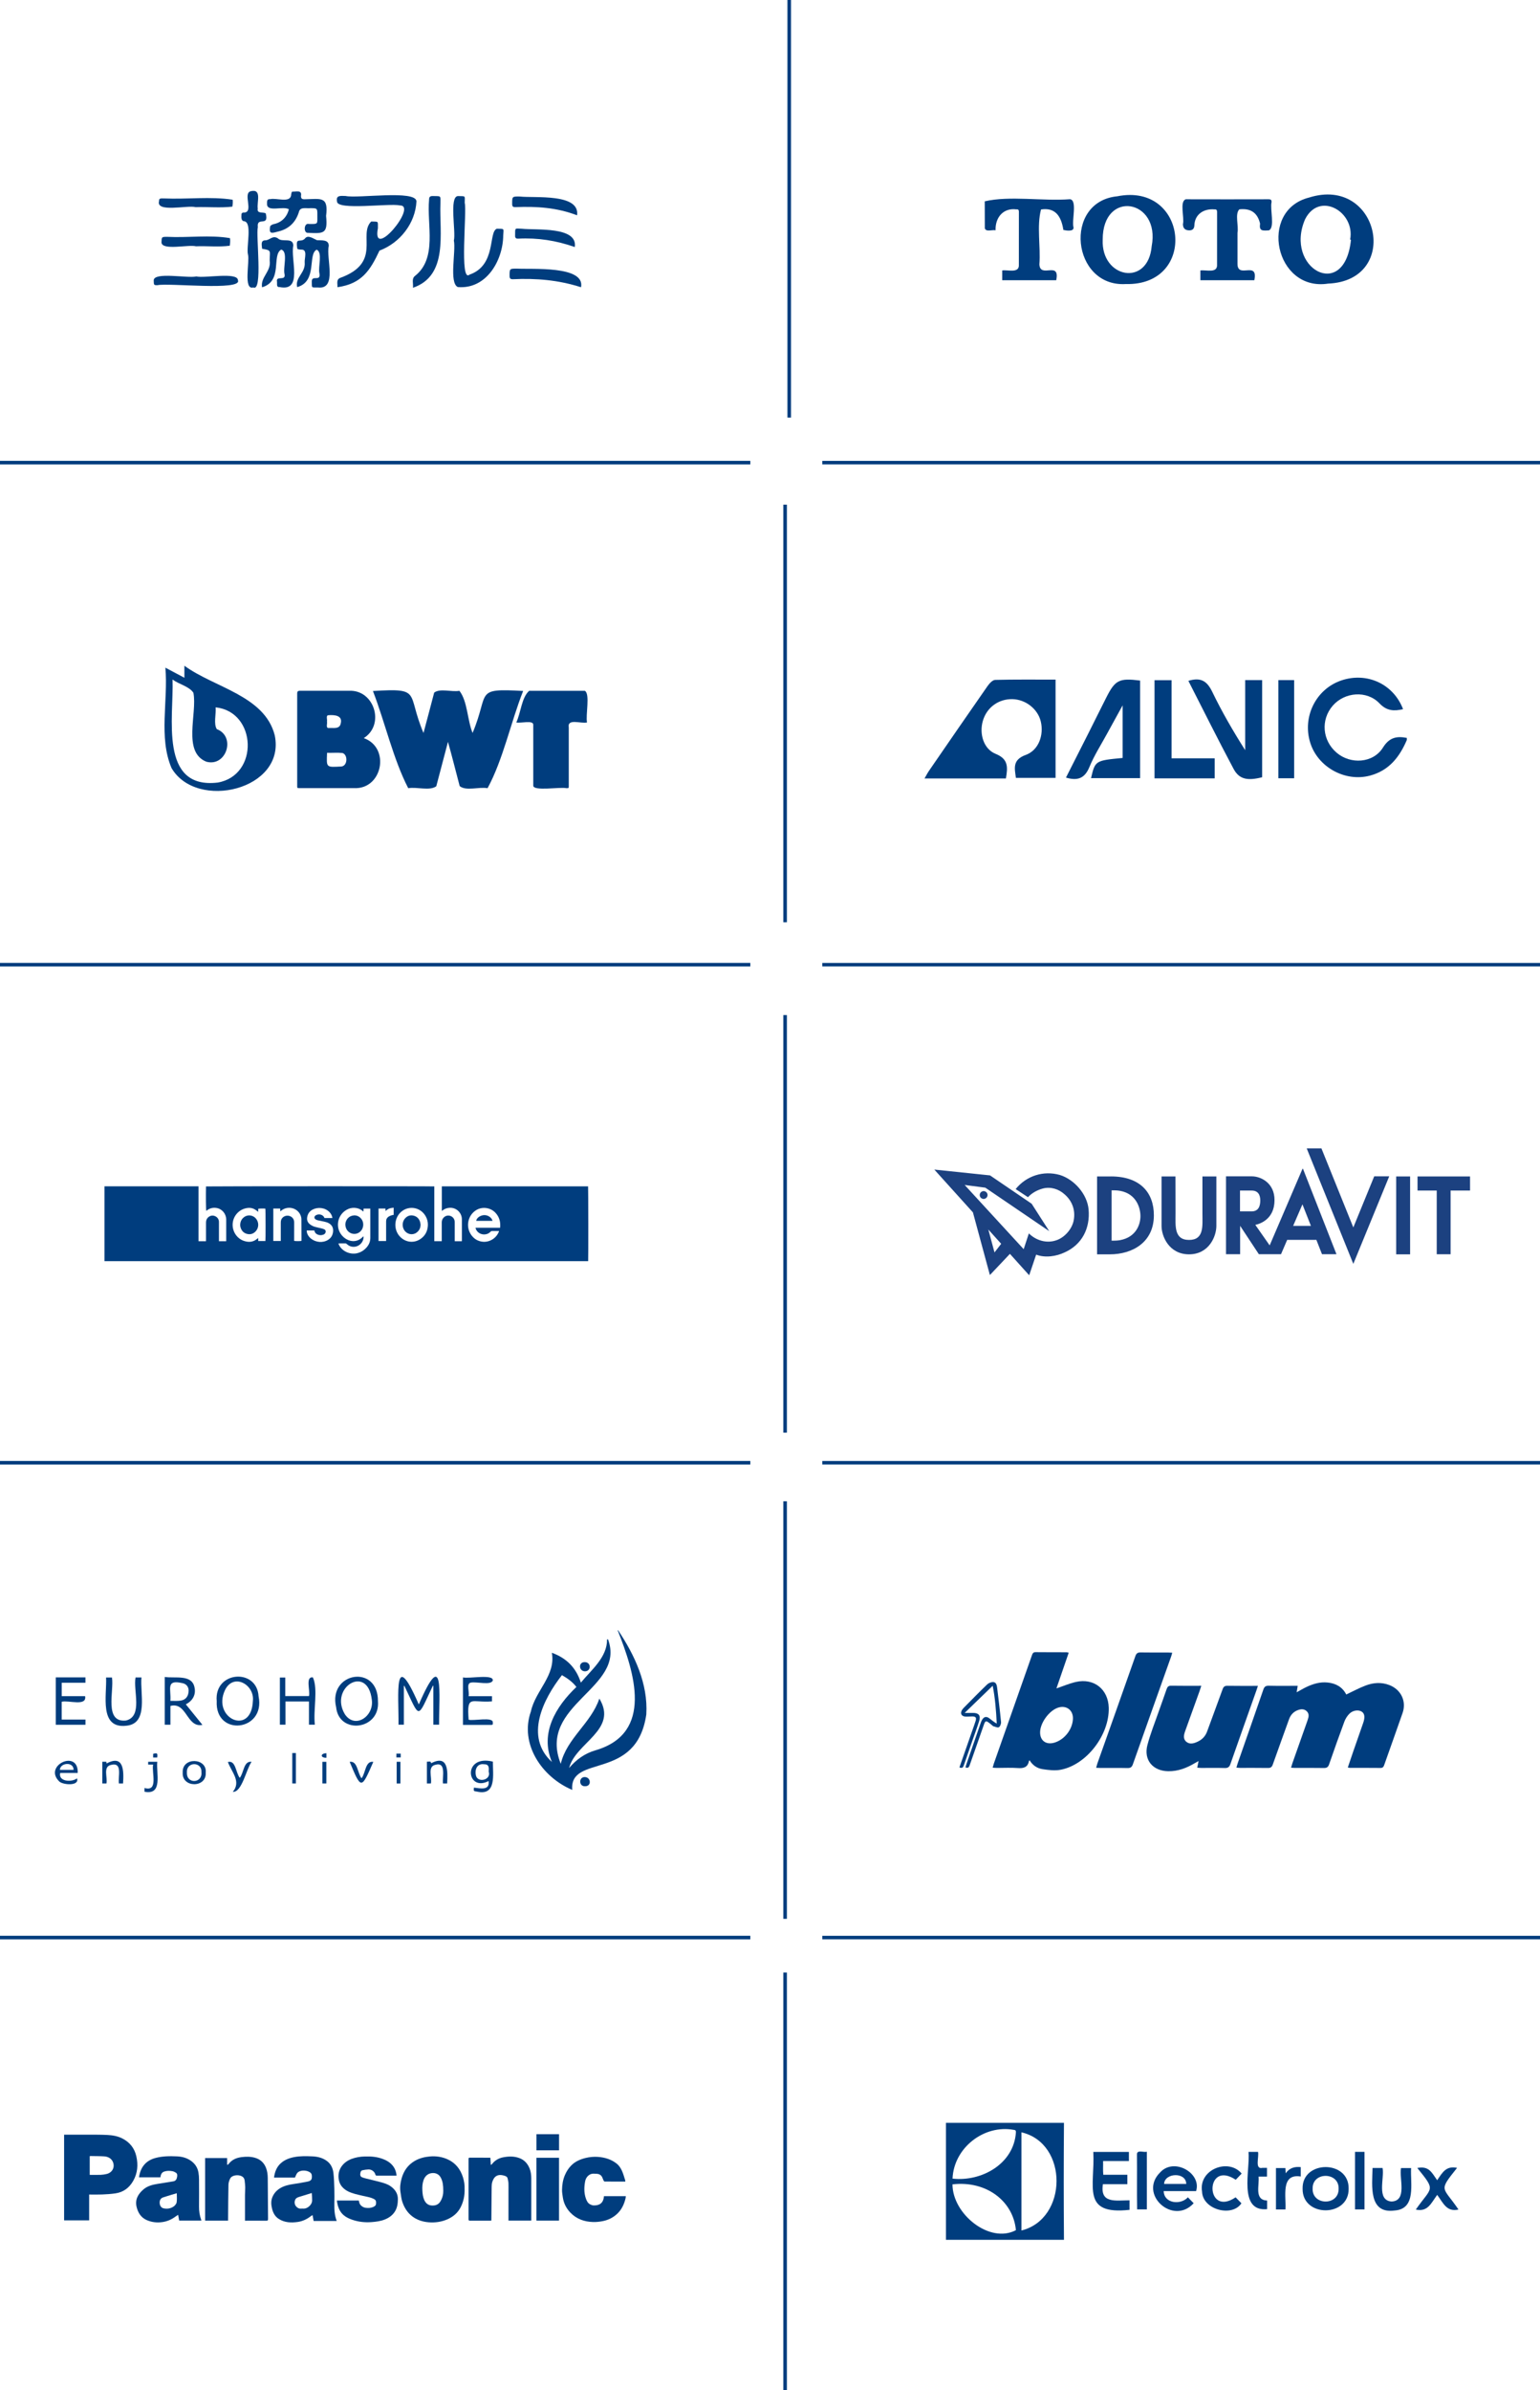 <?xml version="1.0" encoding="UTF-8"?><svg id="_圖層_2" xmlns="http://www.w3.org/2000/svg" viewBox="0 0 601.46 933.27"><defs><style>.cls-1{stroke-width:1.4px;}.cls-1,.cls-2{fill:none;stroke:#003d7e;stroke-miterlimit:10;}.cls-2{stroke-width:1.37px;}.cls-3{fill:#003d7e;}.cls-4{fill:#1c4180;}</style></defs><g id="_圖層_1-2"><path class="cls-3" d="M229.68,463.24h-57.12v9.6c.14-.1.23-.16.32-.23.79-.62,1.7-.94,2.7-1,2.6-.17,4.81,1.9,4.81,4.51,0,2.68,0,5.36,0,8.04,0,.16-.01.32-.02.5h-2.77v-.57c0-2.22,0-4.43,0-6.65,0-.25,0-.5-.05-.74-.33-1.83-2.51-2.67-3.98-1.54-.68.53-1.03,1.24-1.04,2.1,0,2.28,0,4.57,0,6.85v.54h-2.91v-21.39c-.59-.1-88.8-.08-89.16.01-.08,3.6-.03,9.21.1,9.54.12-.09.24-.18.35-.27,1.1-.8,2.34-1.08,3.67-.86,2.18.37,3.76,2.29,3.77,4.52,0,2.66,0,5.33,0,7.99,0,.15,0,.29,0,.47h-2.84c0-.21,0-.39,0-.57,0-2.23,0-4.47,0-6.7,0-.17,0-.33-.01-.5-.17-1.77-2.19-2.81-3.72-1.9-.9.53-1.32,1.36-1.32,2.4,0,2.23,0,4.47,0,6.7,0,.19-.01.38-.02.57h-2.9v-10.76c0-1.79,0-3.57,0-5.36,0-1.78,0-3.56,0-5.32h-36.74v29.22h188.91c.1-.81.06-28.86-.03-29.22ZM103.65,484.59h-2.8v-1.17c-.17.12-.28.18-.37.26-1.58,1.37-3.38,1.49-5.26.84-2.68-.93-4.44-3.58-4.36-6.46.08-2.83,1.98-5.33,4.67-6.14,1.38-.41,2.74-.43,4.03.34.42.25.81.57,1.29.92v-1.18c.37-.12,2.12-.15,2.78-.06.11.35.13,12.06.02,12.65ZM117.74,484.53c-.38.12-2.33.13-2.86,0,0-.18,0-.37,0-.57,0-2.23,0-4.47.01-6.7.01-1.36-.94-2.22-1.9-2.48-1.43-.39-2.97.44-3.25,1.83-.11.54-.07,1.12-.08,1.68,0,1.9,0,3.81,0,5.71v.57h-2.92v-12.68c.89-.02,1.76-.01,2.68,0,.02.36.04.7.06,1.1.19-.15.32-.24.44-.34,2.57-2.01,6.41-.98,7.53,2.04.16.43.27.9.27,1.35.03,2.75.02,5.49.03,8.24,0,.08-.01.16-.02.24ZM127.36,484.52c-2.19.94-4.96.29-6.54-1.49-.58-.66-.96-1.42-1.03-2.31,0-.08.01-.16.02-.26h2.94s.05.09.06.13c.14.73.6,1.2,1.27,1.48.73.3,1.48.3,2.22.02.3-.11.55-.3.72-.58.35-.57.21-1.23-.4-1.51-.4-.19-.84-.29-1.27-.4-.85-.21-1.72-.36-2.55-.61-.51-.16-1.01-.42-1.46-.72-1.26-.84-1.65-1.94-1.28-3.4.29-1.16.99-2.01,2.03-2.56,1.99-1.06,4.89-.84,6.64,1.03.61.65,1.01,1.47,1.09,2.26h-3.1c-.37-1.2-1.96-1.78-3.24-1.14-.1.05-.2.12-.29.19-.53.43-.52,1.07.04,1.46.27.18.59.31.91.38.85.2,1.71.36,2.57.54.63.13,1.25.32,1.81.66,1.15.69,1.66,1.72,1.58,3.04-.11,1.83-1.07,3.09-2.73,3.8ZM143.47,486.74c-1.08,1.35-2.44,2.28-4.14,2.64-2.49.53-5.67-.64-6.96-3.32-.07-.15-.12-.3-.2-.5.17-.02.3-.05.42-.05.73,0,1.46,0,2.18-.02.29,0,.49.09.7.29,1.13,1.09,2.8,1.37,4.23.72,1.43-.65,2.37-2.15,2.3-3.69,0-.01-.02-.02-.06-.05-.14.12-.29.25-.43.38-2.34,2.24-5.25,1.65-7.12.1-3.91-3.24-2.86-9.29,1.71-11.21,1.68-.7,4.12-.59,5.8,1.05.19-.36-.02-.75.14-1.15h2.59v.6c0,3.57-.02,7.15,0,10.72.01,1.32-.37,2.47-1.18,3.49ZM153.74,474.38c-.27.05-.54.07-.78.15-.39.14-.79.27-1.13.49-.68.44-1.04,1.07-1.03,1.91.01,2.36,0,4.73,0,7.09,0,.18,0,.36,0,.57h-2.96v-12.7c.89,0,1.77,0,2.69,0,.02.33.05.62.07.99.57-.59,1.19-.96,1.91-1.12.4-.09.8-.12,1.24-.19v2.8ZM164.1,483.87c-2.7,1.75-6.09,1.17-8.17-1.32-2.35-2.83-1.91-7.24.93-9.52,2.98-2.4,7.42-1.64,9.41,1.91.58,1.03.86,2.14.85,3.33-.06,2.37-1.01,4.3-3.02,5.6ZM195.36,479.23s-.04.09-.08.18h-9.55c.04.16.05.29.09.4.49,1.35,1.82,2.23,3.33,2.2.95-.02,1.78-.36,2.43-1.05.2-.21.4-.3.69-.29.86.02,1.72,0,2.62,0-.04.16-.06.27-.1.37-1.01,2.5-3.64,4.1-6.3,3.82-1.82-.2-3.28-1.07-4.37-2.54-2.36-3.19-1.46-7.81,1.9-9.83,2.46-1.48,5.74-.95,7.63,1.22,1.16,1.33,1.72,2.88,1.72,4.63,0,.3,0,.59-.02.89Z"/><path class="cls-3" d="M138.09,474.6c-1.85.17-3.19,1.71-3.22,3.61.05.32.07.66.16.97.68,2.53,3.71,3.47,5.63,1.75,1.51-1.36,1.63-3.76.23-5.25-.76-.81-1.7-1.19-2.8-1.09Z"/><path class="cls-3" d="M95.21,475.34c-.94.75-1.38,1.74-1.41,3.06.03.18.04.5.13.8.38,1.34,1.21,2.27,2.58,2.61,1.31.33,2.46-.05,3.37-1.04,1.31-1.42,1.29-3.63-.01-5.06-1.22-1.34-3.24-1.51-4.66-.38Z"/><path class="cls-3" d="M188.81,474.49c-1.44.17-2.76,1.22-2.81,2.22h6.37c-.37-1.41-1.99-2.41-3.56-2.22Z"/><path class="cls-3" d="M161.54,474.68c-1.3-.32-2.43.07-3.32,1.05-1.33,1.45-1.26,3.78.12,5.18,1.32,1.33,3.38,1.37,4.73.08.77-.73,1.15-1.64,1.19-2.71-.06-.36-.07-.73-.17-1.07-.38-1.3-1.22-2.2-2.55-2.53Z"/><path class="cls-3" d="M526.4,690.15c.72-2.13,1.38-4.11,2.06-6.08,1.31-3.78,2.64-7.55,3.95-11.33.75-2.15.58-3.56-.48-4.33-1.21-.87-3.45-.68-4.86.7-.87.85-1.59,1.99-2.02,3.14-2.06,5.53-4.02,11.1-5.96,16.68-.36,1.04-.87,1.44-2,1.42-3.77-.07-7.54-.02-11.31-.03-.43,0-.87-.05-1.55-.09.2-.66.34-1.19.52-1.72,1.95-5.52,3.9-11.04,5.85-16.56.07-.18.12-.37.18-.56.4-1.11.53-2.23-.37-3.15-.98-1-2.22-.95-3.42-.53-1.76.62-2.92,1.86-3.56,3.64-2.1,5.88-4.25,11.74-6.33,17.64-.35.99-.82,1.37-1.89,1.35-3.62-.06-7.25-.02-10.87-.03-.43,0-.85-.06-1.45-.11.2-.68.34-1.24.53-1.77,3.34-9.58,6.71-19.16,10.01-28.75.39-1.12.93-1.47,2.1-1.44,3.71.08,7.42.03,11.3.03-.14.89-.26,1.63-.41,2.52,1.38-.75,2.59-1.48,3.85-2.08,2.59-1.23,5.3-2.03,8.21-1.74,3.29.32,5.85,1.8,7.31,4.68,2.59-1.21,5.03-2.55,7.61-3.52,2.98-1.12,6.09-1.36,9.18-.18,4.58,1.74,6.81,6.33,5.21,10.92-2.34,6.73-4.75,13.43-7.12,20.15-.25.72-.48,1.32-1.47,1.31-4.01-.05-8.03-.02-12.04-.03-.19,0-.38-.07-.82-.17Z"/><path class="cls-3" d="M402.12,687.35c-.14.15-.24.21-.25.28-.48,2.5-2.12,2.91-4.4,2.74-2.68-.2-5.38-.04-8.07-.05-.52,0-1.04-.05-1.71-.09.18-.62.29-1.08.44-1.53,4.95-14.08,9.9-28.17,14.86-42.25.25-.7.44-1.34,1.45-1.33,4.06.05,8.13.02,12.19.04.18,0,.36.09.76.19-1.62,4.72-3.23,9.39-4.79,13.92,2.55-.86,5.02-1.93,7.61-2.52,7.05-1.6,12.63,2.87,12.82,10.06.28,10.61-8.63,22.28-18.77,24.22-2.28.44-4.77.12-7.1-.23-2.09-.32-3.88-1.51-5.04-3.46ZM406.22,676.32c-.07,3.38,2.37,5.14,5.7,4.1,3.89-1.22,6.9-5.1,7.12-9.18.19-3.49-2.62-5.58-5.93-4.41-3.43,1.22-6.81,5.87-6.89,9.49Z"/><path class="cls-3" d="M491.29,658.28c-.22.69-.37,1.19-.55,1.68-3.4,9.61-6.83,19.21-10.19,28.84-.4,1.15-.95,1.6-2.2,1.56-3.03-.09-6.07-.03-9.1-.03-.52,0-1.03-.06-1.66-.1.18-.91.33-1.66.52-2.59-.57.32-1.01.55-1.45.81-3.2,1.9-6.57,3.21-10.37,3.16-6.03-.07-9.69-4.39-8.16-10.22,1.17-4.47,2.92-8.78,4.44-13.16,1.01-2.9,2.08-5.78,3.07-8.69.31-.9.71-1.33,1.76-1.31,3.86.07,7.71.03,11.77.03-.28.84-.47,1.48-.69,2.11-1.85,5.14-3.69,10.29-5.55,15.42-.56,1.53-1.01,3.16.42,4.34,1.36,1.12,2.97.62,4.43-.07,1.75-.83,2.99-2.11,3.67-3.98,1.99-5.5,4.07-10.98,6.05-16.49.35-.98.81-1.35,1.88-1.33,3.91.07,7.81.03,11.93.03Z"/><path class="cls-3" d="M428.11,690.27c.19-.69.3-1.15.45-1.6,4.96-13.98,9.94-27.95,14.85-41.95.39-1.12.9-1.51,2.07-1.49,3.57.07,7.15.02,10.72.03.48,0,.96.05,1.62.08-.16.58-.26,1.04-.42,1.47-4.99,14.02-9.99,28.04-14.94,42.07-.39,1.12-.91,1.51-2.09,1.49-3.52-.08-7.05-.02-10.57-.03-.48,0-.96-.04-1.7-.07Z"/><path class="cls-3" d="M374.71,690.12c1.66-4.73,3.28-9.37,4.9-14.01.48-1.38.99-2.75,1.43-4.15.39-1.27.03-1.73-1.28-1.74-.88,0-1.76.1-2.64.06-1.63-.07-2.22-1.21-1.38-2.62.2-.33.48-.62.75-.9,2.99-3.02,5.96-6.07,9.03-9.02.58-.56,1.6-.98,2.39-.94,1.16.06,1.41,1.21,1.53,2.2.54,4.46,1.09,8.91,1.52,13.38.07.69-.34,1.79-.86,2.06-.53.27-1.47-.24-2.22-.42-.04,0-.08-.06-.11-.09-3.21-2.74-2.84-2.31-4.08,1.15-1.67,4.69-3.31,9.38-4.94,14.08-.26.76-.52,1.38-1.66.99.11-.44.19-.85.33-1.24,1.87-5.39,3.74-10.78,5.61-16.17.14-.41.31-.83.53-1.2.77-1.28,1.72-1.45,2.91-.53.87.67,1.71,1.4,2.81,1.99-.23-5.02-.63-9.95-1.57-14.76-3.69,3.57-7.18,6.95-10.96,10.61,1.3,0,2.33,0,3.36,0,2.14.01,2.96,1,2.33,3.1-.75,2.47-1.68,4.89-2.53,7.33-1.15,3.32-2.31,6.63-3.45,9.95-.26.77-.56,1.38-1.75.89Z"/><path class="cls-3" d="M549.44,288.96c-2.84,6.66-6.97,11.93-14.39,13.9-9.67,2.57-20.35-3.28-23.33-12.86-3.16-10.15,2.27-20.98,12.18-24.32,9.96-3.36,20.33,1.38,24.08,11.24-3.52.79-6.33.75-9.21-2.27-4.93-5.17-13.62-4.46-18.27.92-4.74,5.49-4.08,13.54,1.52,18.33,5.44,4.66,14.27,4.13,18.09-1.97,2.55-4.08,5.41-4.54,9.33-3.81v.84Z"/><path class="cls-3" d="M392.86,303.97h-31.78c.7-1.21,1.16-2.13,1.74-2.98,7.6-11.04,15.19-22.09,22.86-33.08.73-1.04,1.97-2.41,3.01-2.43,7.79-.2,15.58-.11,23.57-.11v38.38h-15.49c-.47-3.68-1.49-7.05,3.86-8.98,5.03-1.82,7.12-7.75,5.86-13.05-1.15-4.85-5.87-8.59-11.03-8.72-5.45-.14-10.06,3.22-11.59,8.45-1.48,5.04.25,11.02,5,12.92,5.04,2.02,4.73,5.27,4,9.6Z"/><path class="cls-3" d="M438.45,295.96v-20.54c-2.37,4.31-4.27,7.74-6.14,11.18-2.33,4.29-5,8.43-6.84,12.92-1.8,4.37-4.54,5.47-9.15,4.11,2.91-5.74,5.8-11.42,8.66-17.1,2.38-4.72,4.71-9.47,7.1-14.18,3.47-6.85,5.01-7.64,13.19-6.61v38.1h-19.16c1.62-6.84,1.65-6.86,12.34-7.88Z"/><path class="cls-3" d="M464.12,265.85c5.02-1.55,7.38.25,9.33,4.28,3.75,7.77,8.09,15.26,12.87,22.8v-27.38h6.62v37.94c-5.72,1.46-8.98.83-11.16-3.27-6.02-11.29-11.72-22.75-17.65-34.37Z"/><path class="cls-3" d="M474.4,303.93h-23.49v-38.33h6.65v30.5h16.84v7.83Z"/><path class="cls-3" d="M505.44,303.89h-6.16v-38.33h6.16v38.33Z"/><path class="cls-3" d="M174.97,289.63c-1.55,5.88-3.06,11.54-4.58,17.39-2.59,1.9-7.58.15-10.95.75-5.86-11.32-9.03-25.61-13.79-37.95,19.42-1.16,13,.53,19.75,16.39,1.42-5.33,2.79-10.45,4.17-15.76,2.3-1.77,6.82-.15,9.85-.71,3.18,4.01,3.07,11.36,5.15,16.46,6.74-16.01.37-17.46,19.75-16.4-4.86,12.29-7.84,26.85-13.9,37.97-3.33-.63-8.42,1.24-10.89-.83-1.52-5.78-2.96-11.55-4.58-17.3Z"/><path class="cls-3" d="M142.09,288.22c10.47,3.71,7.3,20.16-3.94,19.52-7.04.01-14.09,0-21.13,0-.95,0-.95,0-.95-.93,0-12.04,0-24.08,0-36.13q0-.94.94-.95c6.44,0,12.89,0,19.33,0,9.87-.45,14.08,13.23,5.75,18.47ZM127.74,293.95c-.25,5.76-.4,5.67,5.34,5.36,2.72.02,2.89-4.63.68-5.28-1.95-.21-3.93-.02-6.02-.08ZM127.7,281.75c.21.77-.55,2.52.63,2.52,1.77-.14,4.31.59,4.75-1.79.83-3.21-2.56-3.38-4.84-3.21-1.06.09-.34,1.74-.54,2.47Z"/><path class="cls-3" d="M229.26,282.09c-2.3.6-7.81-1.72-7.12,1.98,0,7.58,0,15.16,0,22.74,0,.94,0,.95-.96.95-2.4-.56-12.93,1.29-12.91-1.01,0-7.91,0-15.83,0-23.74.07-1.96-5.07-.48-6.63-.92,1.8-3.79,2.06-9.77,5.04-12.35,7.25.02,14.49.02,21.74,0,2.13,1.24.23,9.45.85,12.35Z"/><path class="cls-3" d="M107.29,287.06c-3.97-15.46-23.64-18.58-35.27-27.11v4.7c-2.5-1.33-4.89-2.6-7.43-3.95,1.15,12.89-2.74,27.13,2.41,39.22,9.82,16.74,44.8,8.51,40.29-12.87ZM85.02,305.57c-22.99,2.71-17.1-25.68-17.63-40.23,2.56,1.89,6.51,2.66,8.15,5.18,1.58,8.1-4.4,23.09,5.03,26.9,7.86,2.15,11.65-9.84,4.11-12.71-1.33-2.09-.23-5.89-.46-8.51,16.09,1.69,17.05,26.56.81,29.37Z"/><line class="cls-1" x1="308.24" x2="308.24" y2="163.05"/><line class="cls-1" x1="306.63" y1="197.06" x2="306.63" y2="360.11"/><line class="cls-1" x1="306.63" y1="396.36" x2="306.63" y2="559.41"/><line class="cls-1" x1="306.63" y1="586.2" x2="306.63" y2="749.25"/><line class="cls-1" x1="306.63" y1="770.22" x2="306.63" y2="933.27"/><line class="cls-1" x1="293.05" y1="180.64" y2="180.64"/><line class="cls-1" x1="293.05" y1="376.68" y2="376.68"/><line class="cls-2" x1="601.46" y1="180.64" x2="321.15" y2="180.64"/><line class="cls-2" x1="601.46" y1="376.68" x2="321.15" y2="376.68"/><line class="cls-1" x1="293.05" y1="571.15" y2="571.15"/><line class="cls-2" x1="601.46" y1="571.15" x2="321.15" y2="571.15"/><line class="cls-1" x1="293.05" y1="756.56" y2="756.56"/><line class="cls-2" x1="601.46" y1="756.56" x2="321.15" y2="756.56"/><path class="cls-3" d="M518.69,110.74c-20.68,3.18-27.32-28.55-7.46-33.59,27.46-8.68,36.16,32.4,7.46,33.59ZM527.63,93.63c-.11-.02-.21-.04-.32-.06,2.06-10.85-11.96-19.03-17.58-7.99-8.3,19.1,15.43,32.43,17.9,8.04Z"/><path class="cls-3" d="M439.67,110.91c-21.06,1.25-24.58-32.18-3.32-34.26,27.64-5.51,31.54,34.98,3.32,34.26ZM430.67,93.56c-.66,15.1,17.74,18.58,19.13,2.58,3.51-18.37-19.16-22.27-19.13-2.58Z"/><path class="cls-3" d="M412.51,109.41h-21.08v-3.81c2.25-.34,6.75,1.26,6.49-2.29,0-6.84,0-13.67.02-20.51,0-.78-.19-1.13-1.02-1.05-5.1-.65-8.27,3.2-8.09,8.17-1.3-.3-3.71.77-4.2-.77-.03-3.51,0-7.03-.03-10.54,9.73-2.27,22.55-.01,33.28-.82,3,.36.61,8.38,1.38,10.95.26,1.87-3.01,1.27-3.95,1.04-.88-5.64-3.34-8.82-8.73-7.99-1.73,6.49-.1,14.48-.64,21.45.29,5.62,8.13-1.53,6.58,6.15Z"/><path class="cls-3" d="M489.89,109.41h-21.07v-3.8c2.29-.33,6.78,1.27,6.51-2.38,0-6.8,0-13.59.01-20.39,0-.76-.18-1.15-1.02-1.08-4.01-.36-7.73,1.78-7.85,6.3q-.11,1.89-1.96,1.89-2.5,0-2.5-2.45c.64-2.49-1.43-8.87,1.12-9.69,10.78.03,21.57.03,32.35,0,.83,0,1.15.23,1.14,1.1-.69,2.74,1.4,9.97-1.04,11.04-2.52.15-3.87.33-3.45-2.64-1-4.22-3.62-6.05-8.09-5.57-1.83,1.77-.21,6.48-.73,9.15,0,4.05,0,8.09,0,12.14,0,5.98,8.15-1.39,6.58,6.36Z"/><path class="cls-3" d="M131.79,112.13c.08-1.41-.51-2.88.96-3.58,16.63-6,6.96-16.86,12.23-22.06,3.03.09,2.57-.27,2.61,2.63-2.51,13.03,15.73-8.99,8.58-8.91-4.09-.93-24.6,2.05-24.55-1.55-.51-2.53,1.53-2.17,3.37-2.13,4.81,1.04,27.41-2.46,27.66,2.07-.42,8.61-6.44,16.25-14.44,19.25-3.61,7.73-6.97,12.98-16.42,14.29Z"/><path class="cls-3" d="M177.27,93.9c.84-3.4-1.92-17.13,1.57-17.34,3.23.09,2.65-.27,2.66,2.66.91,3.27-2.12,31.38,1.87,28.02,10.62-3.67,7.28-16.69,10.68-17.93,3.04.07,2.66-.22,2.49,2.55-.07,9.86-6.6,21.19-17.74,20.23-3.51-1.65-.66-14.06-1.54-18.19Z"/><path class="cls-3" d="M127.36,84.34c.68,6.93-.79,6.89-7.15,6.57-1.72.12-1.55-3.97.4-3.46,3.81.06,3.31.1,3.33-3.43.02-2.72,0-2.73-2.81-2.73-1.4.16-3.58-.53-4.27,1.09-1.25,4.43-4.08,7.16-8.61,8.12-2.42.68-3.19.7-2.75-2.04.03-.35.78-.78,1.28-.92,3.14-.6,5.29-2.75,6.04-5.83-2.26-1.33-8.21,1.16-8.53-1.82.04-1.02-.26-2.26,1.23-2.12,2.33-.6,7.6,1.56,8.17-1.42,0-.53.22-1.48.43-1.5,1.45.04,3.84-.79,3.44,1.57-.06,1.03.33,1.41,1.37,1.39,6.32-.09,9.44-1.35,8.42,6.55Z"/><path class="cls-3" d="M96.86,99.46c-.79-2.91,1.87-12.93-1.66-13.09-.97-.18-.99-1.51-.91-2.34-.05-.76.31-1.09,1.05-1.02,3.9-.18-.65-7.56,2.61-8.35,4.42-1.03,2.31,4.2,2.72,6.82-.45,2.09,2.34,1.22,3.12,1.85,1.38,5.5-3.61,1.01-3.09,5.34-.8,3.33,2.01,25.45-1.77,23.57-3.99,1.16-1.35-10.14-2.07-12.8Z"/><path class="cls-3" d="M161.29,112.37c.19-1.66-.61-3.5.74-4.59,8.88-6.93,4.62-20.04,5.55-29.79-.01-1.12.39-1.45,1.46-1.44,3.43.06,2.96-.25,2.97,2.95-.43,11.45,3.18,28.1-10.71,32.86Z"/><path class="cls-3" d="M116.06,112.11c-.9-3.83,3.34-5.55,2.94-9.7-.13-1.5,1.18-4.95-1.2-4.94-.58.02-1.63-.12-1.68-.33-.83-5.15,1.27-1.88,3.15-4.19,1.13-1.3,3.34.36,4.52.84,1.8.13,4.68-.36,4.61,2.27-1.12,4.66,3.43,17.02-4.18,16.2-2.8-.04-2.38.35-2.45-2.5.11-2.46,3.61.37,2.98-3.04-.58-2.46,1.34-8.17-1.06-9.23-3.63,1.76.41,12.38-7.62,14.62Z"/><path class="cls-3" d="M102.35,112.18c-.68-4.02,3.63-6.15,2.98-10.44-.02-3.67.96-4.04-2.94-4.58-.11-1.24-.74-3.27,1.17-3.32,1.71.06,2.89-2.12,4.97-.77,1.7,1.72,5.91-.57,6.02,2.81-1.16,5.4,3.85,18.09-5.34,16.21-1.35.12-.92-1.17-1.02-2.04-.53-2.65,3.45-.13,2.95-2.94-.72-2.51,1.52-8.9-1.32-9.65-3.83,2.2.78,12.28-7.47,14.72Z"/><path class="cls-3" d="M226.92,112.16c-8.78-2.82-17.48-3.56-26.6-3.13-.99.02-1.3-.31-1.3-1.29,0-2.85-.03-2.84,2.84-2.85,5.7.34,26.75-1.25,25.07,7.27Z"/><path class="cls-3" d="M76.67,107.94c3.17.81,16.2-1.86,16.26,1.5,1.73,4.23-27.15.94-31.43,1.92-1.45,0-1.42-.04-1.47-1.9.13-3.4,13.4-.7,16.64-1.52Z"/><path class="cls-3" d="M225.37,84.07c-7.82-3.02-15.81-3.54-24.07-3.19-.88.02-1.27-.19-1.27-1.18-.01-2.97-.05-3.01,2.98-2.96,5.79.65,23.53-1.32,22.37,7.32Z"/><path class="cls-3" d="M76.4,80.89c-3.17-.87-15.72,2.31-14.26-2.46-.14-1.2,1.07-.91,1.86-.95,8.82.42,18.32-.85,26.86.51.12.88.03,1.81-.11,2.7-4.6.54-9.64.04-14.35.2Z"/><path class="cls-3" d="M76.53,96.17c-2.92-.76-13.13,1.75-13.46-1.45.07-2.24,0-2.24,2.27-2.24,8.02.41,16.74-.84,24.49.51.14.97.05,1.97-.08,2.95-4.2.6-8.9.05-13.22.23Z"/><path class="cls-3" d="M224.5,96.46c-7.29-2.54-14.49-3.68-22.16-3.27-.77.01-1.16-.23-1.16-1.07.02-3.42-.22-2.87,2.65-2.8,5.49.61,21.88-.98,20.66,7.15Z"/><path class="cls-3" d="M415.54,828.9c-.12,15.22-.12,30.47,0,45.69h-46.09v-45.69h46.09ZM398.94,870.94c18.14-4.5,18.39-34.07,0-38.33v38.33ZM372,852.93c.01,11.64,14.55,23.3,24.77,17.89-.99-11.16-11.38-19.45-24.77-17.89ZM372.02,850.69c11.39,1.25,23.92-5.77,24.75-18,.03-.63-.08-1-.83-1.04-11.67-2.15-23.43,7.05-23.92,19.04Z"/><path class="cls-3" d="M430.82,843.82c.04,1.99-.1,3.54.08,5.36h9.4v3.67h-9.54c-1.22,7.69,4.93,6.32,10.39,6.31v3.72c-19.02,2.09-13.44-9.11-14.15-22.62h13.9v3.56h-10.08Z"/><path class="cls-3" d="M467.15,855.56h-12.66c.12,4.86,6.6,5.55,9.45,2.43.75.77,1.49,1.53,2.26,2.31-8.01,8.81-21.74-3.49-13.09-12.05,5.45-5.96,16.28.32,14.03,7.31ZM463.3,852.75c-.1-4.79-8.49-4.32-8.65,0h8.65Z"/><path class="cls-3" d="M526.72,854.61c.2,11.21-18.08,11.32-17.98.07-.32-11.26,18.18-11.38,17.98-.07ZM522.81,854.7c.27-6.71-10.27-6.79-10.15-.16-.27,6.69,10.2,6.84,10.15.16Z"/><path class="cls-3" d="M536.07,846.54h3.9c.79,4.03-2.47,12.55,3.46,13.09,6.3-.23,2.97-8.95,3.75-13.06h3.94c-.36,5.93,2.15,15.97-6.44,16.57-10.25,1.39-8.77-9.68-8.62-16.6Z"/><path class="cls-3" d="M561.3,851.33c2.11-3.16,3.54-5.72,7.77-4.84-7.44,9.34-5.64,7.11.55,16.27-4.61,1.06-5.93-2.5-8.31-5.73-2.39,3.26-3.69,6.77-8.36,5.74,6.29-9.03,8.04-7.05.59-16.24,4.44-.82,5.47,1.48,7.77,4.8Z"/><path class="cls-3" d="M482.64,851.14c-12.19-8.06-12.02,14.92-.06,6.85.75.77,1.51,1.55,2.27,2.33-3.63,5.54-15.19,2.53-15.38-4.6-1.42-8.59,10.31-13.19,15.47-7-.76.8-1.53,1.61-2.3,2.41Z"/><path class="cls-3" d="M494.83,846.48v3.42h-3.29c.38,3.47-1.76,9.15,3.34,9.35v3.36c-11.39,1.09-6.55-15.43-7.26-22.37h3.71c.47,2.03-1.4,6.99,1.76,6.24.56,0,1.12,0,1.73,0Z"/><path class="cls-3" d="M447.91,862.71h-3.8c-.13-7.15.01-14.28-.07-21.43-.06-2,2.58-.74,3.87-1.09v22.52Z"/><path class="cls-3" d="M532.92,862.71h-3.71v-22.47h3.71v22.47Z"/><path class="cls-3" d="M502.04,862.73h-3.7v-16.16h3.68c.03.61.07,1.22.11,2.03,1.53-2.13,3.51-2.65,5.89-2.41v3.67c-7.99-1.26-5.62,7.89-5.98,12.86Z"/><path class="cls-3" d="M252.43,669.37c-3.77,26.39-30.12,15.32-28.94,29.53-11.73-4.91-20.67-17.86-16.14-30.65,1.77-8.15,9.79-14.06,8.18-22.89,5.7,2.05,9.46,5.82,11.33,11.66,4.13-5.02,10.29-9.86,10.23-16.87.12-.02.25-.03.37-.05,7.17,19.24-27.76,25.29-18.45,48.62,2.34-9.98,11.87-15.85,15.07-25.47,7.42,12.23-9.31,17.22-11.8,27.09,2.8-3.29,6.1-5.67,10.27-6.89,22.95-6.68,15.17-30.57,8.68-46.86h.18c6.47,9.68,11.72,20.89,11.01,32.79ZM215.55,687.99c-4.76-11.22,1.51-21.62,9.57-29.28-1.43-1.88-3.33-3.29-5.65-4.62-7.39,9.45-14.66,24.06-3.93,33.9Z"/><path class="cls-3" d="M157.73,658.3v15.15h-2.09c.14-11.56-2.08-30.89,7.93-7.91,10.03-23.17,7.85-3.65,7.92,7.9h-2.25v-15.16c-.06-.02-.13-.03-.19-.05-6.29,13.25-4.83,13.11-11.12.03-.07.01-.14.02-.21.04Z"/><path class="cls-3" d="M84.64,664.24c-1.09-11.76,15.72-13.02,16.35-1.87,2.8,13.71-17.06,15.91-16.35,1.87ZM98.76,664.22c.79-6.41-7.65-11.21-10.93-4.19-5.06,11.01,10.36,17.95,10.93,4.19Z"/><path class="cls-3" d="M147.61,664.27c.93,11.29-15.21,13.14-16.33,2.36-3.25-13.71,16.42-17.01,16.33-2.36ZM145.22,663.75c-1.62-14.18-16.8-4.82-10.53,5.61,3.95,5.9,11.41.83,10.53-5.61Z"/><path class="cls-3" d="M64.33,654.8c4.03.64,10.76-1.17,11.67,4.25.56,2.78-.85,5.16-3.43,6.44,2.13,2.63,4.24,5.24,6.49,8.02-6.17,1.26-6.06-9.07-12.5-7.39v7.34h-2.22v-18.66ZM66.54,664.13c2.56-.05,5.83.61,6.88-2.4.74-2.28-.15-4.19-2.32-4.54-6.47-1.45-4.19,2.36-4.56,6.94Z"/><path class="cls-3" d="M21.78,654.97h11.59v2.1h-9.26v5.23h9.13c.75,4.14-6.57,1.48-9.14,2.19v6.95h9.28v2.03h-11.6v-18.49Z"/><path class="cls-3" d="M120.67,664.38h-9.17v9.06h-2.19v-18.41h2.11v7.23h9.25c.58-1.97-1.52-7.72,1.54-7.29,2.09,4.71.07,12.7.76,18.48h-2.3v-9.07Z"/><path class="cls-3" d="M180.82,654.98c2.35.59,11.89-1.4,11.65,1.16-.61,2.1-6.48.39-8.59.88-1.89.37-.43,3.72-.87,5.3h9.14v2.02c-7.99.71-9.9-2.93-9.12,7.17,1.94.52,9.52-1.2,9.43,1-.01.43.24,1.02-.58,1.02-3.67,0-7.33,0-11.07,0v-18.54Z"/><path class="cls-3" d="M52.94,655h2.31c-.62,6.04,2.88,18.01-5.86,18.84-10.82,1.29-7.6-12.04-7.96-18.82h2.3c.88,5.24-3.19,17.72,5.49,16.79,6.66-1.64,2.73-11.71,3.72-16.82Z"/><path class="cls-3" d="M185.11,698.01c2.34.26,6.29,1.29,5.71-2.56-8.69,4.45-10.3-10.51,1.68-7.59-.05,5.02,1.53,13.48-6.23,11.71-1.34-.16-1.33-.23-1.17-1.56ZM190.87,691.78c.11-1.59.15-2.94-1.82-2.89-2.78-.41-3.7,2.17-3.18,4.37.66,3.02,6.07,1.85,5-1.48Z"/><path class="cls-3" d="M30.35,692.28h-6.84c-.81,3.41,4.48,3.73,6.57,2.12.98,3.07-5.29,2.58-6.85,1.29-6.64-6.25,7.49-12.89,7.12-3.41ZM23.39,691.08h5.35c.02-3.34-5.3-2.79-5.35,0Z"/><path class="cls-3" d="M71.36,692.1c-.32-6.13,9.57-5.79,8.99.05.4,6.06-9.42,6.04-8.99-.05ZM73,692.13c-.21,4.6,6.21,4.26,5.66-.22.24-4.1-5.96-4.12-5.66.22Z"/><path class="cls-3" d="M48.05,696.4h-1.61c-.42-2.65,1.6-8.52-3.16-7.23-3.12.69-1.21,4.87-1.71,7.23h-1.61v-8.49h1.55c.04.22.08.47.12.67,6.75-3.61,6.76,2.9,6.43,7.83Z"/><path class="cls-3" d="M168.3,696.4h-1.57v-8.53c.65.14,1.52-.48,1.65.63,6.72-3.51,6.53,3.07,6.25,7.9h-1.62c-.31-2.56,1.37-8.52-2.93-7.31-3.22.65-1.29,4.85-1.79,7.3Z"/><path class="cls-3" d="M90.93,699.67c3.36-4.1-.44-7.62-1.93-11.65,3.11-.83,3.04,4.19,4.64,6.18,1.65-2.06,1.48-6.69,4.62-6.26-2.09,2.85-3.76,11.98-7.34,11.73Z"/><path class="cls-3" d="M136.57,687.95c3.09-.5,3.01,4.32,4.64,6.41,1.63-2.1,1.44-6.89,4.59-6.4-4.7,10.78-4.7,10.85-9.23,0Z"/><path class="cls-3" d="M59.8,689.01h-1.93v-1.08h3.56c-.5,4.39,2.31,13.13-5,11.69v-1.46c5.54,1.58,2.75-5.91,3.37-9.15Z"/><path class="cls-3" d="M114.15,684.52h1.42v11.87h-1.42v-11.87Z"/><path class="cls-3" d="M127.45,687.94v8.45h-1.54v-8.45h1.54Z"/><path class="cls-3" d="M154.92,696.4v-8.47h1.46v8.47h-1.46Z"/><path class="cls-3" d="M228.39,649.01c2.48,0,2.61,3.52.1,3.59-2.46,0-2.72-3.64-.1-3.59Z"/><path class="cls-3" d="M228.48,697.47c-2.46.12-2.51-3.62-.09-3.58,2.44.03,2.74,3.67.09,3.58Z"/><path class="cls-3" d="M156.5,686.23h-1.68v-1.48h1.68v1.48Z"/><path class="cls-3" d="M127.48,684.59v1.76c-2.42.09-2.42-1.74,0-1.76Z"/><path class="cls-3" d="M61.4,686.25h-1.59v-1.42c1.6-.43,1.8-.27,1.59,1.42Z"/><path class="cls-3" d="M25.04,833.52h.64c3.11,0,6.22-.01,9.34,0,2.3.01,4.61,0,6.9.12,2.02.1,4.03.43,5.87,1.37,2.87,1.47,4.74,3.79,5.45,6.94.76,3.34.51,6.6-1.22,9.63-1.53,2.68-3.8,4.4-6.89,4.86-1.74.26-3.5.37-5.26.44-1.66.07-3.33.02-5.05.02v10.08h-9.78v-33.46ZM35.04,849.22c1.47,0,2.88.04,4.28-.01.79-.03,1.59-.15,2.36-.34,2.16-.54,3.21-2.51,2.48-4.53-.55-1.52-1.98-2.25-3.45-2.34-1.73-.11-3.46-.09-5.2-.13-.16,0-.31.02-.47.03v7.33Z"/><path class="cls-3" d="M89.07,867.1h-8.96v-24.44h8.59v2.58c.06.02.11.04.17.06.13-.1.3-.18.4-.31,1.28-1.68,3.04-2.44,5.07-2.7,1.74-.22,3.46-.24,5.16.23,2.16.6,3.63,1.95,4.42,4.04.47,1.25.64,2.55.65,3.88.03,5.34.06,10.67.12,16.01,0,.53-.14.68-.67.68-2.58-.03-5.16-.01-7.74-.01h-.6v-.63c0-3.15,0-6.29,0-9.44,0-1,.11-2,.09-3-.02-.87-.12-1.74-.22-2.6-.13-1.07-.74-1.64-1.8-1.94-1.39-.39-3.26.02-3.82,1.07-.4.76-.69,1.67-.71,2.51-.1,4.46-.1,8.92-.14,13.38,0,.2,0,.39,0,.64Z"/><path class="cls-3" d="M191.52,842.55c.05.93.1,1.8.16,2.78.18-.1.33-.13.4-.23,1.15-1.51,2.66-2.41,4.52-2.75,2.1-.39,4.19-.44,6.22.31,1.97.72,3.25,2.16,4.02,4.08.5,1.25.64,2.56.65,3.88.02,5.25,0,10.5,0,15.75v.7h-8.9v-11.39c0-1.07.03-2.14-.01-3.21-.03-.59-.19-1.17-.3-1.76-.15-.84-.87-1.04-1.51-1.22-1.24-.34-2.5-.35-3.47.61-.48.48-.8,1.19-1.02,1.85-.21.6-.25,1.28-.26,1.93-.06,4.29-.08,8.59-.12,12.88,0,.09,0,.18-.02.32-.16.01-.32.03-.48.03-2.6,0-5.2-.01-7.8.01-.49,0-.61-.14-.61-.62.01-7.79.01-15.59,0-23.38,0-.32-.04-.61.45-.61,2.62.02,5.24,0,7.85.01.07,0,.14.02.22.03Z"/><path class="cls-3" d="M131.51,867.22h-9.02c-.13-.72-.26-1.44-.4-2.23-.17.06-.34.08-.45.17-1.57,1.26-3.31,2.15-5.31,2.44-2.64.38-5.23.29-7.55-1.24-1.36-.9-2.11-2.27-2.5-3.83-.39-1.55-.53-3.1.11-4.63.65-1.58,1.76-2.75,3.21-3.58,1.51-.86,3.17-1.25,4.89-1.5,1.93-.28,3.85-.61,5.75-1,.76-.16,1.49-.5,1.55-1.48.09-1.4-.16-1.91-1.34-2.43-1.25-.56-3.52-.57-4.43.68-.34.47-.53,1.07-.82,1.69h-8.18c.29-2.14.98-4.1,2.64-5.59,1.47-1.32,3.24-2.01,5.15-2.39,2.4-.48,4.83-.4,7.25-.3,2.11.09,4.16.62,5.86,1.99,1.43,1.16,2.1,2.79,2.31,4.54.23,2.02.29,4.06.35,6.09.05,1.99.04,3.99,0,5.98-.03,2.22.08,4.42.92,6.6ZM121.78,856.33c-.17.04-.31.07-.45.11-1.53.47-3.06.94-4.59,1.42-.59.19-1.14.42-1.43,1.05-.86,1.91.77,3.63,2.21,3.49.38-.04.77,0,1.15,0,1.51,0,3.19-1.56,3.23-3.08.02-.98-.07-1.96-.12-2.99Z"/><path class="cls-3" d="M62.66,850.18h-8.38c.29-1.89.9-3.64,2.18-5.06,1.14-1.27,2.61-2.05,4.25-2.49,2.78-.75,5.62-.76,8.45-.63,2.09.09,4.09.66,5.79,2.01,1.42,1.13,2.27,2.58,2.56,4.33.15.89.22,1.8.22,2.71.02,3.51.04,7.03,0,10.54-.02,1.78.24,3.5.84,5.17.03.08.04.17.08.31h-8.67c-.13-.69-.26-1.41-.41-2.25-.35.24-.67.42-.96.64-1.59,1.2-3.35,1.96-5.34,2.22-2.11.27-4.13.03-6.05-.84-2.15-.98-3.3-2.8-3.85-5.03-.73-2.94.57-5.13,2.68-6.93,1.55-1.32,3.5-1.82,5.49-2.14,2.05-.33,4.1-.66,6.15-.99.97-.16,1.33-.86,1.47-1.72.1-.62.15-1.28-.49-1.67-.41-.25-.86-.49-1.33-.57-1.08-.19-2.17-.22-3.23.15-.89.32-1.32,1.01-1.45,2.26ZM67.32,856.9c-1.26.39-2.44.73-3.61,1.12-.94.31-1.39,1.07-1.35,2.13.04,1.11.58,1.93,1.54,2.14,1.39.3,2.75.09,3.91-.72.53-.37,1.09-1.04,1.18-1.64.19-1.15.05-2.35.05-3.54-1.21.38-1.52.47-1.73.52Z"/><path class="cls-3" d="M181.46,854.73c.05,2.6-.42,4.89-1.51,7.06-1.16,2.32-3.03,3.86-5.37,4.85-2.28.97-4.7,1.29-7.14,1.1-4.96-.39-8.72-3.07-10.34-8.09-.38-1.19-.49-2.47-.69-3.71-.29-1.81-.04-3.58.44-5.32.83-2.96,2.48-5.33,5.19-6.88,1.79-1.02,3.72-1.51,5.77-1.7,2.5-.22,4.89.12,7.14,1.18,2.97,1.39,4.85,3.77,5.84,6.88.5,1.57.73,3.17.66,4.63ZM173.12,855.31c0-1.94-.19-3.53-.96-5-.9-1.72-2.63-2.03-4.06-1.67-1.33.33-2.22,1.34-2.68,2.65-.47,1.31-.53,2.67-.46,4.06.06,1.25.21,2.45.7,3.6.53,1.23,1.41,2.09,2.79,2.22,1.41.13,2.66-.19,3.5-1.5.91-1.44,1.21-3.01,1.18-4.36Z"/><path class="cls-3" d="M131.59,859.23h8.54c.08.34.14.69.26,1.02.32.95,1.39,1.69,2.38,1.83.98.13,1.92.12,2.83-.25.59-.24,1.19-.54,1.26-1.29.1-1.18-.1-1.56-1.06-2.01-.47-.22-.97-.4-1.48-.53-1.91-.46-3.84-.83-5.73-1.35-1.77-.49-3.48-1.17-4.78-2.54-.94-.99-1.42-2.18-1.57-3.55-.4-3.77,2.07-6.44,5.04-7.56,1.68-.63,3.41-.91,5.2-.96,2.33-.07,4.62.1,6.83.9,1.79.65,3.38,1.59,4.46,3.22.66,1,1,2.11,1.11,3.35-.17.01-.33.03-.49.03-2.38,0-4.76,0-7.14,0-.38,0-.55-.08-.66-.5-.33-1.14-1.49-1.97-2.69-1.93-.79.03-1.58.14-2.35.32-.66.15-.75.76-.84,1.32-.1.62.09,1.15.68,1.41.52.23,1.09.36,1.64.5,1.87.47,3.75.9,5.61,1.4,1.37.37,2.75.78,3.93,1.62,1.75,1.24,2.85,2.86,2.82,5.05-.02,1.66-.22,3.31-1.15,4.79-.95,1.51-2.31,2.47-3.93,3.12-1.64.66-3.37.88-5.13,1.02-2.61.2-5.14-.06-7.6-.91-1.88-.65-3.6-1.56-4.69-3.34-.79-1.28-1.15-2.7-1.32-4.21Z"/><path class="cls-3" d="M244.19,851.85c-2.72,0-5.37,0-8.02-.02-.14,0-.34-.2-.42-.36-.21-.43-.35-.9-.56-1.33-.47-.98-1.33-1.32-2.36-1.36-.18,0-.37.02-.55,0-2.1-.25-3.44,1.3-3.75,2.96-.42,2.24-.48,4.51.29,6.72.33.95.77,1.86,1.74,2.32.4.19.85.36,1.28.37,2.3.06,3.83-.88,4.04-3.61h8.54c-.03.27-.05.6-.12.92-.56,2.27-1.51,4.33-3.25,5.96-1.63,1.53-3.57,2.47-5.74,2.88-1.2.23-2.45.36-3.68.33-3.41-.1-6.47-1.16-8.89-3.69-1.59-1.67-2.59-3.65-2.92-5.93-.14-.97-.32-1.94-.31-2.91.03-1.98.32-3.92,1.11-5.77.62-1.45,1.44-2.76,2.57-3.87,1.53-1.5,3.43-2.32,5.47-2.83,1.62-.4,3.27-.55,4.92-.43,2.66.21,5.15.94,7.28,2.64.96.77,1.61,1.8,2.09,2.89.52,1.18.85,2.45,1.25,3.68.04.11,0,.25,0,.44Z"/><path class="cls-3" d="M209.5,867.08v-24.53h8.83v24.53h-8.83Z"/><path class="cls-3" d="M218.34,839.64h-8.83v-6.3h8.83v6.3Z"/><path class="cls-4" d="M505.05,478.66h6.94l-3.31-8.4-3.63,8.4M484.3,473.01h4.53c2.82,0,3.38-2.27,3.38-4.29,0-2.16-.87-3.84-3.35-3.84h-4.57v8.13ZM508.89,456.37l13.08,33.37h-5.65l-2.2-5.61h-11.4l-2.41,5.61h-8.65l-7.32-11.09v11.09h-5.51v-30.41h10.15c3.42,0,8.86,2.58,8.79,9.35-.03,7.36-5.61,9.21-7.5,9.59,1.81,2.62,3.73,5.37,5.61,8.02l12.83-29.92h.17ZM388.4,489.05l2.62-3.38-5.02-5.58,2.41,8.96M394.46,489.57l-7.85,8.3-6.63-24.48-15.07-16.7,21.76,2.27,16.25,11.06,6.87,10.71-24.97-16.98-8.06-1.05,23.05,25.07,2.02-6.17c2.72,2.72,6.84,4.01,10.64,2.72,3.31-1.05,6.24-4.43,6.87-7.78.77-3.98-.59-7.67-3.63-10.25-2.27-2.02-5.34-3-8.44-2.2-2.13.59-4.15,1.64-5.79,3.38l-4.81-3.17c4.22-5.2,10.85-7.32,17.26-5.51,5.65,1.74,10.71,7.53,11.23,13.46.66,7.39-2.58,13.78-9.42,16.81-3.17,1.5-7.53,2.2-11.06.84l-2.72,8.06-7.53-8.37ZM382.64,466.62c0-.84.7-1.53,1.53-1.53s1.53.7,1.53,1.53-.7,1.53-1.53,1.53-1.53-.66-1.53-1.53M528.55,493.51l-18.2-45.09h5.75l12.45,30.86,8.16-19.95h5.86M545.29,459.37h5.44v30.41h-5.44v-30.41ZM574.14,464.88h-7.6v24.87h-5.41v-24.87h-7.5v-5.51h20.51M459.12,473.84c0,4.78-.66,10.32,5.27,10.32s5.23-5.44,5.23-10.32v-14.47h5.44v19.32c0,4.05-2.86,11.09-10.67,11.09s-10.74-7.04-10.74-11.09v-19.32h5.44s.03,13.71.03,14.47M433.91,459.37h-5.44v30.41h5.02c8.72,0,17.16-4.64,17.16-15.21.03-9.07-5.55-15.21-16.74-15.21M437.46,484.24c-1.12.21-2.34.21-3.31.21v-19.67c.98,0,2.2,0,3.31.21,6.35,1.15,7.95,6.66,7.95,9.87s-1.64,8.2-7.95,9.38"/></g></svg>